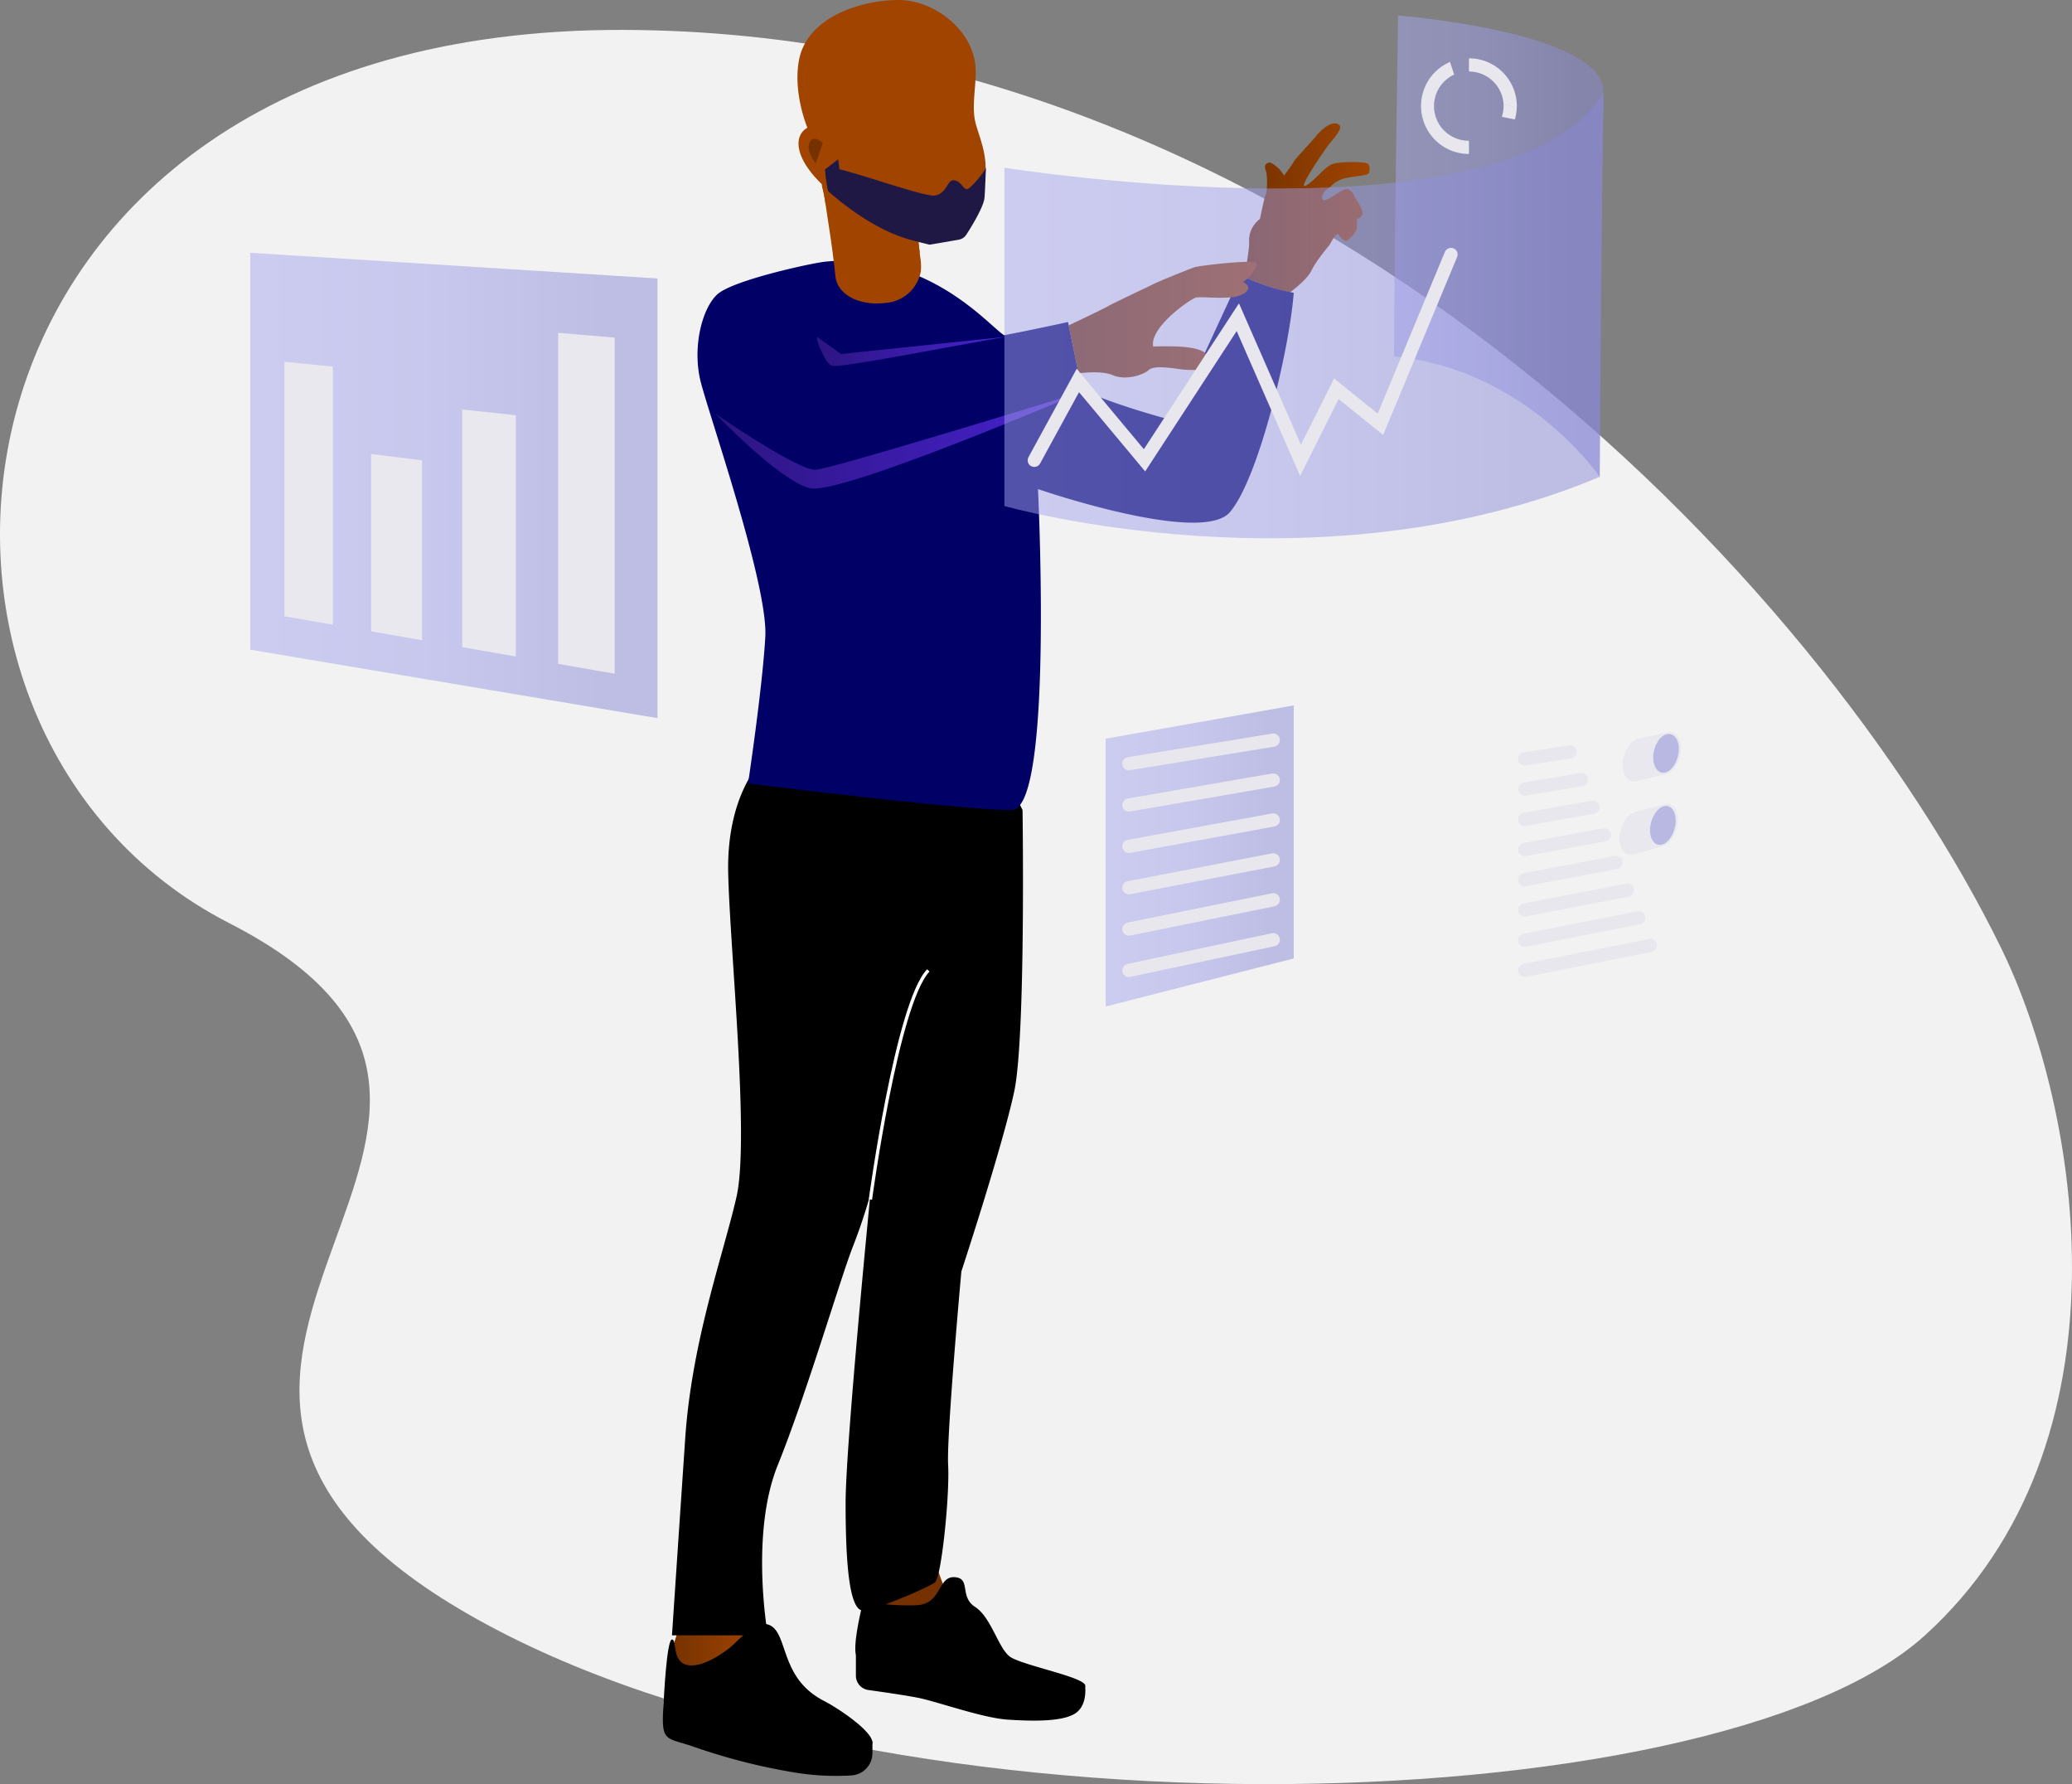<svg xmlns="http://www.w3.org/2000/svg" xmlns:xlink="http://www.w3.org/1999/xlink" width="626.502" height="539.335" viewBox="0 0 626.502 539.335">
  <rect x="0" y="0" width="626.502" height="539.335" fill="#808080" stroke="none"/>
  <defs>
    <linearGradient id="linear-gradient" y1="0.5" x2="1" y2="0.5" gradientUnits="objectBoundingBox">
      <stop offset="0" stop-color="#a7a5ee"/>
      <stop offset="0.44" stop-color="#9d9ce8"/>
      <stop offset="0.89" stop-color="#8988d5"/>
    </linearGradient>
    <linearGradient id="linear-gradient-2" y1="0.5" x2="1" y2="0.5" gradientUnits="objectBoundingBox">
      <stop offset="0" stop-color="#753200"/>
      <stop offset="1" stop-color="#a04400"/>
    </linearGradient>
    <linearGradient id="linear-gradient-3" x1="-77.819" y1="30.769" x2="-78.495" y2="29.827" xlink:href="#linear-gradient-2"/>
    <linearGradient id="linear-gradient-4" x1="0" y1="0.5" y2="0.5" xlink:href="#linear-gradient-2"/>
    <linearGradient id="linear-gradient-5" x1="0.001" y1="0.498" x2="1.001" y2="0.498" xlink:href="#linear-gradient-2"/>
    <linearGradient id="linear-gradient-6" x1="-11.918" y1="4.087" x2="-10.75" y2="3.751" xlink:href="#linear-gradient-2"/>
    <linearGradient id="linear-gradient-7" x1="-142.431" y1="40.475" x2="-143.138" y2="40.872" xlink:href="#linear-gradient-2"/>
    <linearGradient id="linear-gradient-8" x1="-20.638" y1="14.927" x2="-21.425" y2="16.051" gradientUnits="objectBoundingBox">
      <stop offset="0" stop-color="#a04400"/>
      <stop offset="1" stop-color="#753200"/>
    </linearGradient>
    <linearGradient id="linear-gradient-9" y1="0.5" x2="1" y2="0.5" gradientUnits="objectBoundingBox">
      <stop offset="0.01" stop-color="#2d1582"/>
      <stop offset="1" stop-color="#4822d1"/>
    </linearGradient>
    <linearGradient id="linear-gradient-10" x1="0" y1="0.5" x2="1" y2="0.5" xlink:href="#linear-gradient-9"/>
    <linearGradient id="linear-gradient-11" x1="0" x2="1" xlink:href="#linear-gradient"/>
    <linearGradient id="linear-gradient-13" x1="0" x2="1" xlink:href="#linear-gradient"/>
    <linearGradient id="linear-gradient-15" x1="-3.389" y1="-3.348" x2="-2.402" y2="-3.348" xlink:href="#linear-gradient"/>
    <linearGradient id="linear-gradient-16" x1="-3.26" y1="-3.329" x2="-2.275" y2="-3.329" xlink:href="#linear-gradient"/>
  </defs>
  <g id="painel_man" data-name="painel man" transform="translate(-16.207 -79.38)">
    <path id="Caminho_1" data-name="Caminho 1" d="M621.32,366.05C566.3,253.58,408.94,88.85,204.48,88.42c-213.36-.44-234,211.17-119,270s-53.15,132.13,67.05,205.8c121.66,74.56,381.67,67.56,445.67,9.56S645.08,414.64,621.32,366.05Z" fill="#f2f2f2"/>
    <path id="Caminho_2" data-name="Caminho 2" d="M499.91,223.52s-22.15-32.52-62.19-36.4c0-27.15,1.22-103.06,1.22-103.06s62.47,4.9,62.13,23.23S499.91,223.52,499.91,223.52Z" opacity="0.5" fill="url(#linear-gradient)"/>
    <path id="Caminho_3" data-name="Caminho 3" d="M245.64,568.48v15.25l-26.25,2.75-.57-6.71,3.07-9.47Z" fill="url(#linear-gradient-2)"/>
    <path id="Caminho_4" data-name="Caminho 4" d="M280,605.73v3.62a6.76,6.76,0,0,1-6.32,6.73,77.169,77.169,0,0,1-17-.85,183.487,183.487,0,0,1-31.25-8c-5.25-1.75-7.75-1.75-8.5-4.75s.18-10.08.18-10.08l31.21,7.12Z"/>
    <path id="Caminho_5" data-name="Caminho 5" d="M297.91,549.02l5.12,13.82-1.96,14.27-3.83,3.4-16.08-4.83-3.95-6.1,4.11-21.64Z" fill="url(#linear-gradient-3)"/>
    <path id="Caminho_6" data-name="Caminho 6" d="M275,579.77v6.15a4.38,4.38,0,0,0,3.78,4.34c4.32.6,11.27,1.61,15,2.35,5.74,1.12,19.46,6.11,27.19,6.61s16.46.62,20.33-1.87,3-8.36,3-8.36Z"/>
    <path id="Caminho_7" data-name="Caminho 7" d="M277.26,563.31s-4,15.22-1.75,17.46,19.08,3.37,23.57,6.24,22.82,7.36,32.55,6.61,12.47-2,12.72-4.61-19.33-6.24-22.82-8.86-5.61-11.85-10.48-15-1.12-8.73-6.24-9-3.74,8-11.35,8.48a68.433,68.433,0,0,1-16.2-1.32Z"/>
    <path id="Caminho_8" data-name="Caminho 8" d="M245.89,310.23s-10,10-9.5,33,6.5,80.5,2.5,98-13.5,43.5-15.5,73-4,59.5-4,59.5h29s-5.5-30.5,3-51.5,18.5-55,22.5-65.5a169.155,169.155,0,0,0,5.5-16.37s-7.5,75.88-7.5,93.38,1,33,5.52,32.5,19.48-7,21.48-8.5,4.5-26.5,4-35.5,4-58.5,4-58.5,12.5-38,16-54.5,2.5-85,2.5-85l-5.5-11Z"/>
    <path id="Caminho_9" data-name="Caminho 9" d="M296.89,372.73c-9.5,10-17.5,69.25-17.5,69.25" fill="none" stroke="#fff" stroke-miterlimit="10" stroke-width="1"/>
    <path id="Caminho_10" data-name="Caminho 10" d="M237.14,577.27c.38-.32.83-.74,1.32-1.21,3.06-2.95,8-8.05,11.68-4.59,4.25,4,2.76,15.88,15.5,22.24,3.81,1.9,17.25,10.78,13.75,13.53s-2.5,2.25-21,1.5-41.5-15-41.5-15,.87-18.75,2.5-18.75-.25,7,5,7.78S237.14,577.27,237.14,577.27Z"/>
    <path id="Caminho_11" data-name="Caminho 11" d="M430.14,131.61c-.13.74-2.75.87-6.5,1.5s-4.63,2.5-6,3.37-2.25,2.87-1.23,3.37,5.73-3.37,6.86-3.37,2.37,1.63,2.5,2.25,2,2.75,2.37,4.62a1.79,1.79,0,0,1-1.63,2.13V148c0,1.75-2.62,3.87-3,4.13s-1.87-.5-2.5-1.76-2.74,3-2.74,3-4,4.63-5.5,7.76c-1,2.19-4.4,5.07-6.46,6.59a59.76,59.76,0,0,1-13.89-4.62c.54-2.78,1.66-8.88,1.47-11a8,8,0,0,1,3.29-6.52s1.38-7,1.72-7.2.75-5.68,0-7.55.72-2.38,1.45-2.29a9.42,9.42,0,0,1,4.1,3.92c.84-1.12,2.52-3.38,2.89-4.12.5-1,6.25-7,6.75-7.74s4.51-5.27,7-3.5c1.32.94-1.5,4-3,5.87s-8.63,12.37-7.5,12.63,5.5-4.76,6.85-5.63a6,6,0,0,1,3.4-1.37,34.44,34.44,0,0,1,8.12,0C430.89,128.85,430.27,130.85,430.14,131.61Z" fill="url(#linear-gradient-4)"/>
    <path id="Caminho_12" data-name="Caminho 12" d="M407.39,167.9c-1.33,17.33-10.67,56.33-19.33,66.33s-58-7-58-7,4.76,96.68-7.91,97-79.76-8-79.76-8,4.33-28.67,5.22-44.33-17-67-19.55-77.17.33-22,5-26.33,28.74-9.52,32.63-9.91c31-3.11,49.32,19.16,54.11,22.23,9.24-1.76,19.34-4,19.34-4l.2,1,3,14.47,1,5c11.16,5.1,27.71,9.33,27.71,9.33l7.13-15.43,2.36-5.1,7.75-16.77,3.09-6.7s.36.2,1,.52l1,.48a60.891,60.891,0,0,0,12.88,4.14Z" fill="#006"/>
    <path id="Caminho_13" data-name="Caminho 13" d="M392.14,164.48c-.75,0,3.5,1.37.25,3.63a9.15,9.15,0,0,1-4.09,1.15c-4.08.39-9.29-.27-10.53.09-1.76.5-14,9-12.88,14.76,3.21,0,12.48-.52,15.66,1.92a2.48,2.48,0,0,1,1.09,2c.06,2.1-1.5,2.91-3.45,3.15a28.8,28.8,0,0,1-6.55-.4c-2.37-.25-6.63-.92-8.13.48s-6.87,3.27-10.87,1.52c-2.72-1.19-7.54-.88-10.33-.55l-3-14.47c3.76-1.78,10.3-4.89,12-5.86,2.5-1.37,11.38-5.5,13.62-6.62s11-4.62,12.5-5.12,16.76-2.26,18.38-1.38c1.17.64-.93,3.37-2.46,4.83a3.33,3.33,0,0,1-1.21.87Z" fill="url(#linear-gradient-5)"/>
    <path id="Caminho_14" data-name="Caminho 14" d="M268.86,163.24c-.22-1.82-.7-6.53-1.51-12-.56-3.76-1.15-7.65-1.6-10.66a4.515,4.515,0,0,0-.12-.75,38.561,38.561,0,0,0-1-4.83l-.25-.25c-7.23-7.15-8-13-5.28-15.81a5.37,5.37,0,0,1,1.24-.94h0s-4.44-10.47-2.54-20.48C260.33,84.29,277,79.35,288,79.38s23.48,9.72,23.24,22c-.09,4.89-1,9.57-.34,13.82s4.31,10.57,3.07,18.14c-1.75,10.85-11.34,16.38-17.67,18.17a21,21,0,0,1-2.46.54l.21,1.8.18,1.46.19,1.58a17.38,17.38,0,0,1,.23,4.44,11.66,11.66,0,0,1-10.43,9.6C274.94,172.07,269.4,167.66,268.86,163.24Z" fill="url(#linear-gradient-6)"/>
    <path id="Caminho_15" data-name="Caminho 15" d="M265,122.62s-2.74-2.83-4-.2,1.84,6.38,1.84,6.38Z" fill="url(#linear-gradient-7)"/>
    <path id="Caminho_16" data-name="Caminho 16" d="M269.62,127.55l.42,3c7.67,1.86,25.8,8.32,28.76,7.94,3.76-.48,3.76-5,6-4.6s2.66,3,4,2.62c.7-.2,4.53-4.2,5.52-6.44,0,0-.29,7.77-.44,9.16-.33,3.23-5.43,11-5.43,11a3.46,3.46,0,0,1-2.4,1.62l-8.78,1.5-5-1.23c-6.88-1.47-24.29-10-24.83-11.75a42.929,42.929,0,0,1-1.77-9.78Z" fill="#1f1844"/>
    <path id="Caminho_17" data-name="Caminho 17" d="M265.82,141.11a38.24,38.24,0,0,0,28.49,14.69l-.18-1.46-.21-1.8c-8-1.79-17.77-6.61-29.47-17.27l.25.25a38.562,38.562,0,0,1,1,4.83C265.74,140.6,265.79,140.85,265.82,141.11Z" fill="url(#linear-gradient-8)"/>
    <path id="Caminho_18" data-name="Caminho 18" d="M262.88,221.38c-5.43.33-30.34-16.92-30.34-16.92s19.25,20.25,28.57,22.5,82.64-29.25,82.64-29.25S268.31,221,262.88,221.38Z" fill="url(#linear-gradient-9)"/>
    <path id="Caminho_19" data-name="Caminho 19" d="M263.27,182.21s2.26,7,4.51,7.75,36.7-6,46.85-7.75c1.75-.3,3.64-.65,5.56-1l-49.71,5.18-7.21-5.18" fill="url(#linear-gradient-10)"/>
    <path id="Caminho_20" data-name="Caminho 20" d="M319.9,130.09V232.34s94.88,27,180-8.82c0-56.76,1.16-116.23,1.16-116.23C473.25,154.38,319.9,130.09,319.9,130.09Z" opacity="0.5" fill="url(#linear-gradient-11)"/>
    <path id="Caminho_21" data-name="Caminho 21" d="M215.02,296.47,91.89,275.78V155.8l123.13,7.76Z" opacity="0.5" fill="url(#linear-gradient)"/>
    <path id="Caminho_22" data-name="Caminho 22" d="M407.39,369.12l-56.86,14.51V302.68l56.86-10.06Z" opacity="0.5" fill="url(#linear-gradient-13)"/>
    <path id="Caminho_23" data-name="Caminho 23" d="M528.19,369.12l-56.86,14.51V302.68l56.86-10.06Z" opacity="0.5" fill="url(#linear-gradient-13)"/>
    <path id="Caminho_24" data-name="Caminho 24" d="M116.87,268.22l-14.65-2.54V188.74l14.65,1.46Z" fill="#e9e8ee"/>
    <path id="Caminho_25" data-name="Caminho 25" d="M143.82,272.91l-15.41-2.68v-53.6l15.41,1.9Z" fill="#e9e8ee"/>
    <path id="Caminho_26" data-name="Caminho 26" d="M172.18,277.84l-16.22-2.82V203.16l16.22,1.75Z" fill="#e9e8ee"/>
    <path id="Caminho_27" data-name="Caminho 27" d="M202.07,283.04l-17.1-2.97V179.99l17.1,1.45Z" fill="#e9e8ee"/>
    <path id="Caminho_28" data-name="Caminho 28" d="M328.94,218.53l13.18-24.14,20.15,24.14,28.21-43.26,18.96,43.26,10.83-21.63,13.33,10.74,21.34-51.33" fill="none" stroke="#e8e7ed" stroke-linecap="round" stroke-miterlimit="10" stroke-width="4"/>
    <path id="Caminho_29" data-name="Caminho 29" d="M520,313.36l-9,2.19c-2.43.59-4.29-1.83-4.13-5.42h0c.16-3.59,2.27-6.92,4.69-7.45l9-1.94c2.31-.5,4,1.9,3.89,5.35h0C524.3,309.55,522.32,312.8,520,313.36Z" fill="#e9e8ee"/>
    <path id="Caminho_30" data-name="Caminho 30" d="M523.81,306.24c-.14,3.17-2,6.16-4.08,6.67s-3.78-1.67-3.64-4.9,2-6.22,4.15-6.69S524,303.07,523.81,306.24Z" opacity="0.5" fill="url(#linear-gradient-15)"/>
    <path id="Caminho_31" data-name="Caminho 31" d="M519.06,335.13l-9,2.62c-2.43.71-4.3-1.62-4.14-5.21h0c.16-3.59,2.27-7,4.7-7.66l9-2.37c2.31-.61,4.05,1.7,3.9,5.16h0C523.36,331.12,521.38,334.46,519.06,335.13Z" fill="#e9e8ee"/>
    <path id="Caminho_32" data-name="Caminho 32" d="M522.87,327.84c-.14,3.17-2,6.24-4.09,6.85s-3.79-1.49-3.65-4.71,2-6.3,4.16-6.87S523,324.67,522.87,327.84Z" opacity="0.5" fill="url(#linear-gradient-16)"/>
    <path id="Caminho_33" data-name="Caminho 33" d="M445.88,111.44a14.5,14.5,0,0,0,14.49,14.49v-4a10.48,10.48,0,0,1-4.47-20l-1.26-3.83a14.5,14.5,0,0,0-8.76,13.34Z" fill="#e8e7ed"/>
    <path id="Caminho_34" data-name="Caminho 34" d="M470.83,110.89v.55a10.428,10.428,0,0,1-.519,3.248l3.939.8a14.49,14.49,0,0,0,.57-3.65Z" fill="#e8e7ed"/>
    <path id="Caminho_35" data-name="Caminho 35" d="M474.85,111.44A14.5,14.5,0,0,0,460.37,97v4a10.49,10.49,0,0,1,10.46,9.93l4,1C474.84,111.7,474.85,111.57,474.85,111.44Z" fill="#e8e7ed"/>
    <line id="Linha_1" data-name="Linha 1" y1="7.11" x2="43.66" transform="translate(357.54 303.12)" fill="none" stroke="#e8e7ed" stroke-linecap="round" stroke-miterlimit="10" stroke-width="4"/>
    <line id="Linha_2" data-name="Linha 2" y1="7.55" x2="43.66" transform="translate(357.54 315.18)" fill="none" stroke="#e8e7ed" stroke-linecap="round" stroke-miterlimit="10" stroke-width="4"/>
    <line id="Linha_3" data-name="Linha 3" y1="7.98" x2="43.66" transform="translate(357.54 327.25)" fill="none" stroke="#e8e7ed" stroke-linecap="round" stroke-miterlimit="10" stroke-width="4"/>
    <line id="Linha_4" data-name="Linha 4" y1="8.41" x2="43.66" transform="translate(357.54 339.32)" fill="none" stroke="#e8e7ed" stroke-linecap="round" stroke-miterlimit="10" stroke-width="4"/>
    <line id="Linha_5" data-name="Linha 5" y1="8.85" x2="43.66" transform="translate(357.54 351.38)" fill="none" stroke="#e8e7ed" stroke-linecap="round" stroke-miterlimit="10" stroke-width="4"/>
    <line id="Linha_6" data-name="Linha 6" y1="9.28" x2="43.66" transform="translate(357.54 363.45)" fill="none" stroke="#e8e7ed" stroke-linecap="round" stroke-miterlimit="10" stroke-width="4"/>
    <line id="Linha_7" data-name="Linha 7" y1="2.11" x2="13.73" transform="translate(477.2 306.67)" fill="none" stroke="#e8e7ed" stroke-linecap="round" stroke-miterlimit="10" stroke-width="4"/>
    <line id="Linha_8" data-name="Linha 8" y1="2.89" x2="17.2" transform="translate(477.2 315.03)" fill="none" stroke="#e8e7ed" stroke-linecap="round" stroke-miterlimit="10" stroke-width="4"/>
    <line id="Linha_9" data-name="Linha 9" y1="3.66" x2="20.66" transform="translate(477.2 323.39)" fill="none" stroke="#e8e7ed" stroke-linecap="round" stroke-miterlimit="10" stroke-width="4"/>
    <line id="Linha_10" data-name="Linha 10" y1="4.44" x2="24.13" transform="translate(477.2 331.75)" fill="none" stroke="#e8e7ed" stroke-linecap="round" stroke-miterlimit="10" stroke-width="4"/>
    <line id="Linha_11" data-name="Linha 11" y1="5.22" x2="27.59" transform="translate(477.2 340.1)" fill="none" stroke="#e8e7ed" stroke-linecap="round" stroke-miterlimit="10" stroke-width="4"/>
    <line id="Linha_12" data-name="Linha 12" y1="6" x2="31.05" transform="translate(477.2 348.46)" fill="none" stroke="#e8e7ed" stroke-linecap="round" stroke-miterlimit="10" stroke-width="4"/>
    <line id="Linha_13" data-name="Linha 13" y1="6.78" x2="34.52" transform="translate(477.2 356.82)" fill="none" stroke="#e8e7ed" stroke-linecap="round" stroke-miterlimit="10" stroke-width="4"/>
    <line id="Linha_14" data-name="Linha 14" y1="7.55" x2="37.98" transform="translate(477.2 365.18)" fill="none" stroke="#e8e7ed" stroke-linecap="round" stroke-miterlimit="10" stroke-width="4"/>
  </g>
</svg>
